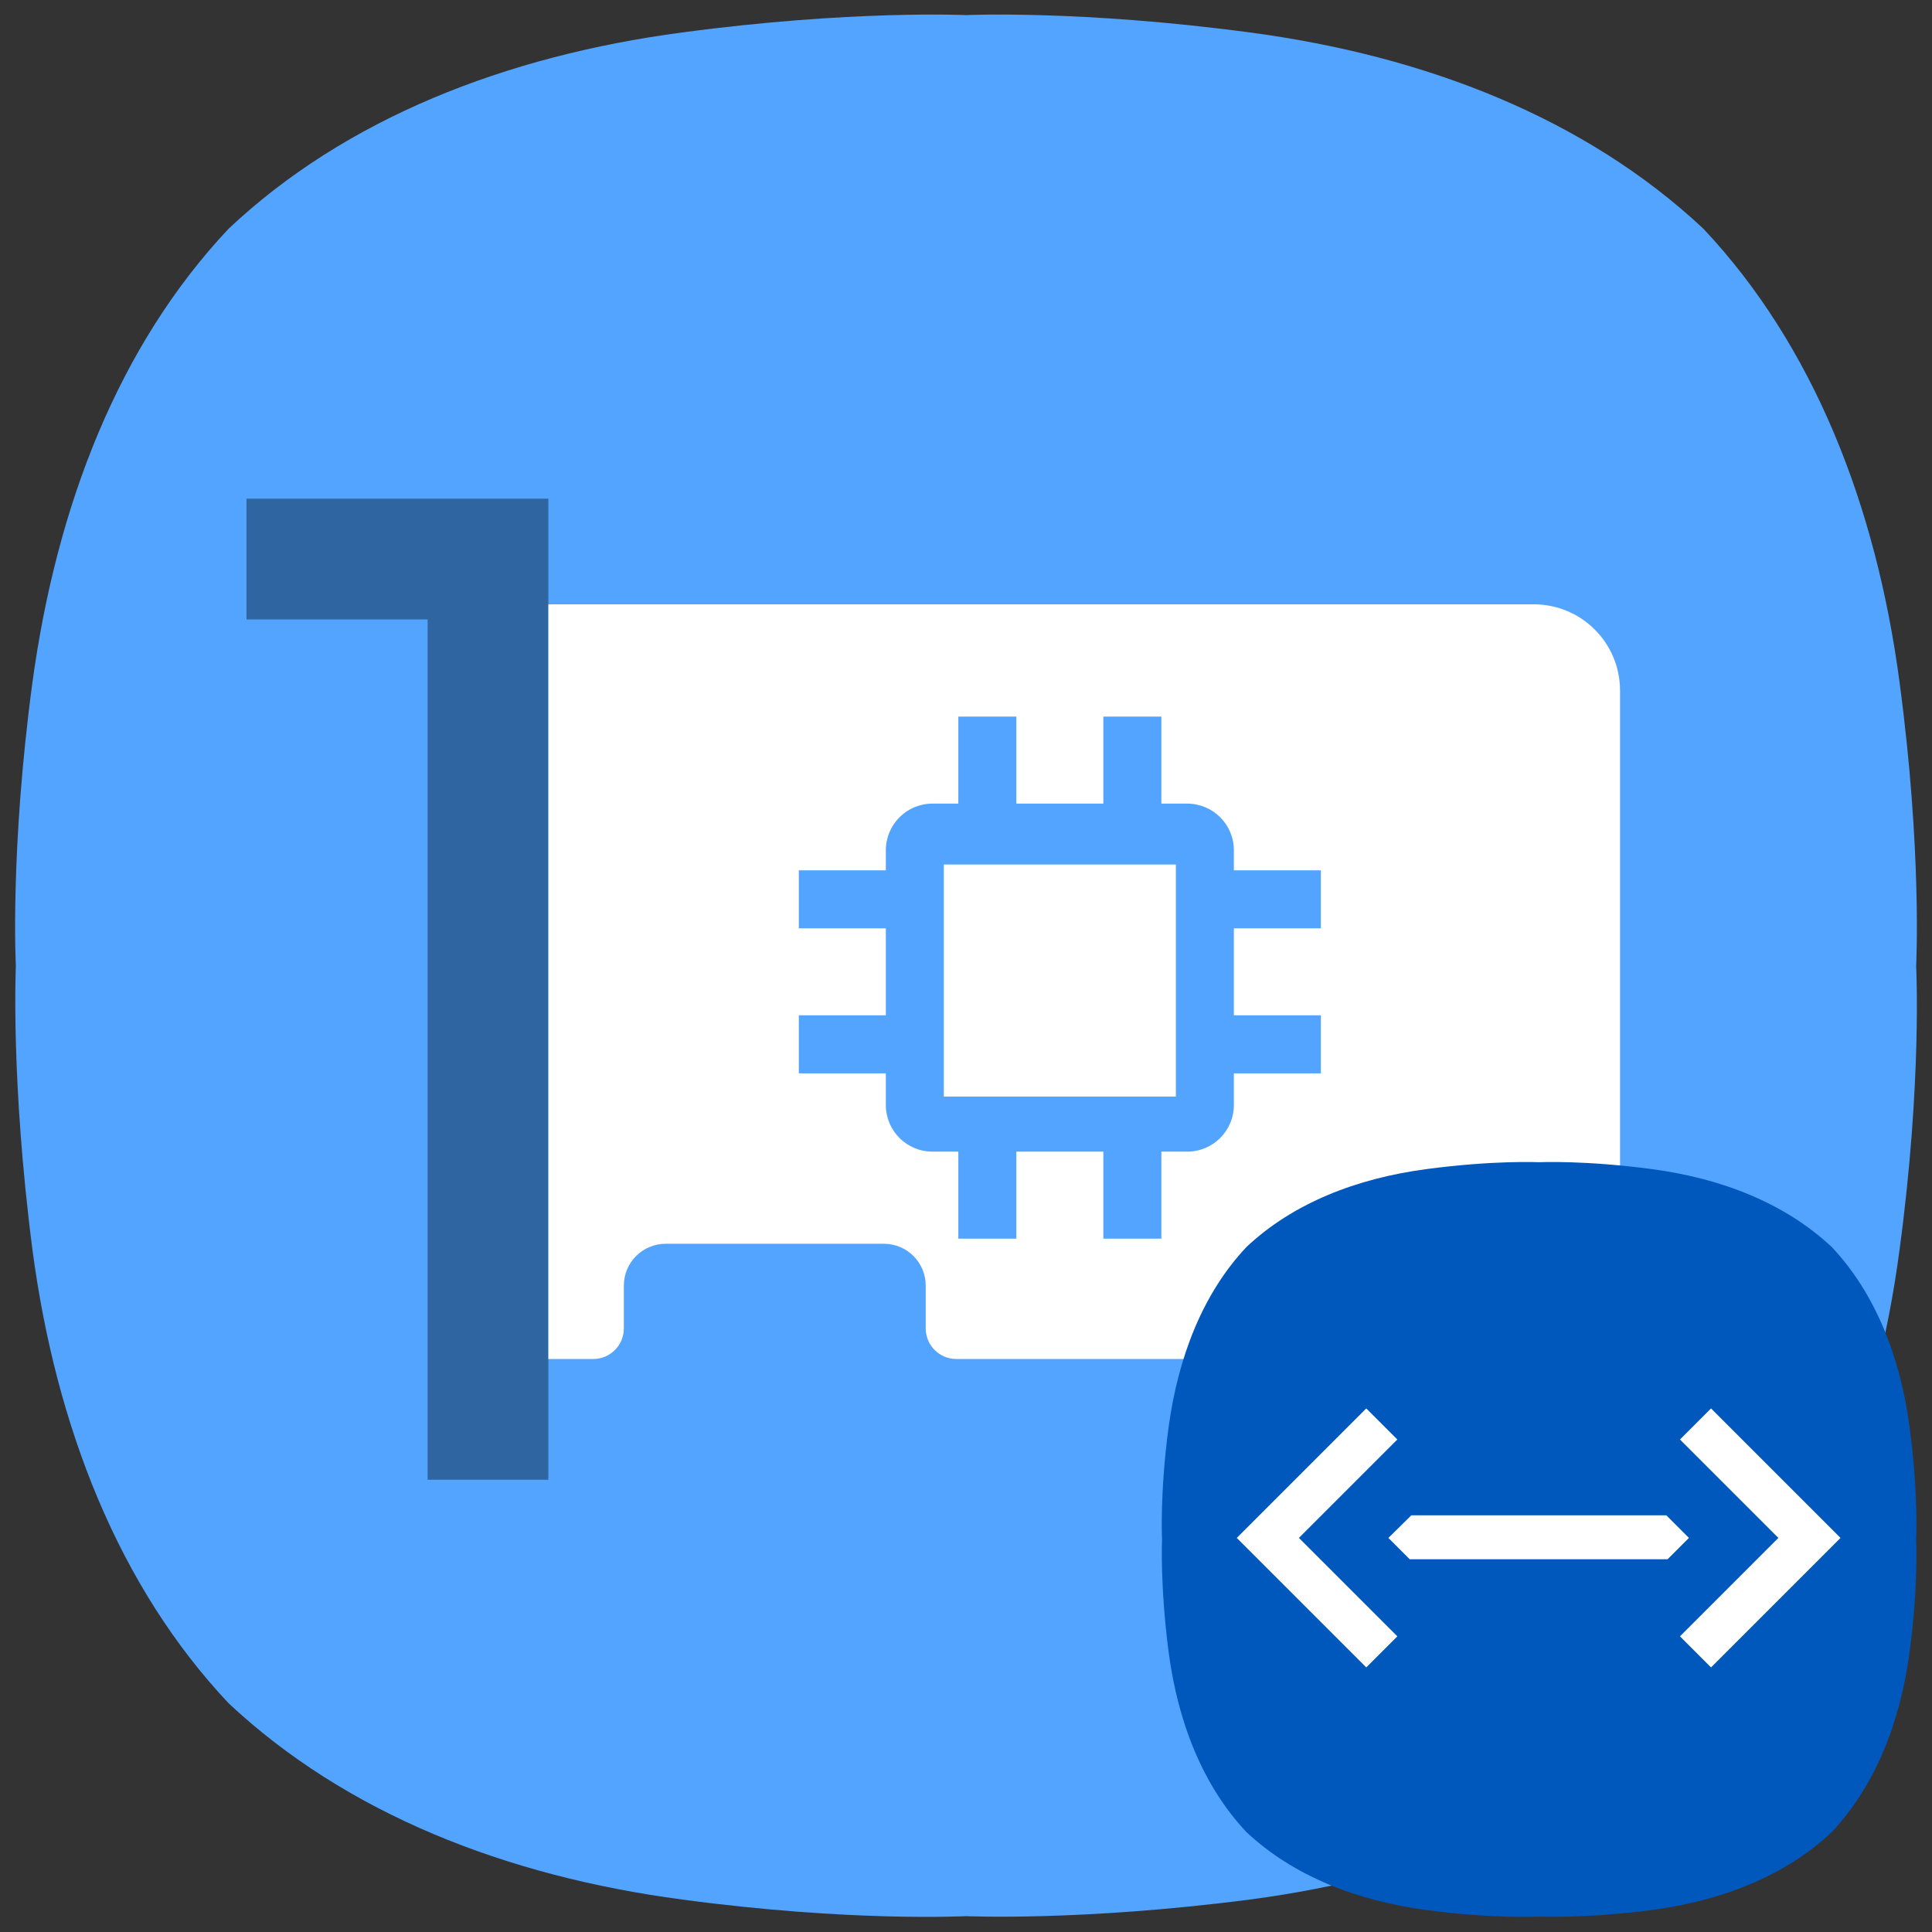 <?xml version="1.0" encoding="UTF-8" standalone="no"?>
<svg
   xmlns:dc="http://purl.org/dc/elements/1.1/"
   xmlns:cc="http://creativecommons.org/ns#"
   xmlns:rdf="http://www.w3.org/1999/02/22-rdf-syntax-ns#"
   xmlns:svg="http://www.w3.org/2000/svg"
   xmlns="http://www.w3.org/2000/svg"
   xmlns:sodipodi="http://sodipodi.sourceforge.net/DTD/sodipodi-0.dtd"
   xmlns:inkscape="http://www.inkscape.org/namespaces/inkscape"
   version="1.1"
   id="레이어_1"
   x="0px"
   y="0px"
   viewBox="0 0 256 256"
   style="enable-background:new 0 0 256 256;"
   xml:space="preserve"
   sodipodi:docname="network-card.svg"
   inkscape:version="1.0.2 (e86c870879, 2021-01-15)"><rect x="0" y="0" width="256" height="256" fill="#333333" stroke="none"/><defs
   id="defs13">
	
</defs><sodipodi:namedview
   pagecolor="#ffffff"
   bordercolor="#666666"
   borderopacity="1"
   objecttolerance="10"
   gridtolerance="10"
   guidetolerance="10"
   inkscape:pageopacity="0"
   inkscape:pageshadow="2"
   inkscape:window-width="1852"
   inkscape:window-height="1048"
   id="namedview11"
   showgrid="false"
   inkscape:zoom="1.84375"
   inkscape:cx="182.36875"
   inkscape:cy="90.8058"
   inkscape:window-x="68"
   inkscape:window-y="32"
   inkscape:window-maximized="1"
   inkscape:current-layer="레이어_1"
   inkscape:document-rotation="0" />
<style
   type="text/css"
   id="style2">
	.st0{fill:#48C2C5;}
	.st1{fill:#FFFFFF;}
</style>
<path
   class="st0"
   d="M 251.7,90.4 C 248.6,67 240.3,45.8 225.7,30.3 v 0 C 210.1,15.7 189,7.4 165.6,4.3 143.2,1.3 128,2 128,2 128,2 112.8,1.3 90.4,4.3 67,7.4 45.8,15.7 30.3,30.3 15.7,45.8 7.5,67 4.3,90.4 1.3,112.7 2.1,128 2.1,128 c 0,0 -0.7,15.2 2.2,37.6 3.1,23.4 11.4,44.6 26,60.1 v 0 c 15.6,14.6 36.7,22.9 60.1,26 22.3,3 37.6,2.2 37.6,2.2 0,0 15.2,0.7 37.6,-2.2 23.4,-3.1 44.6,-11.4 60.1,-26 v 0 c 14.6,-15.6 22.9,-36.7 26,-60.1 3,-22.3 2.2,-37.6 2.2,-37.6 0,0 0.8,-15.2 -2.2,-37.6"
   id="path4"
   style="fill:#53a4ff;fill-opacity:1;opacity:1" />

<style
   type="text/css"
   id="style2-3">
	.st0{fill:#999999;}
	.st1{fill:#FFFFFF;}
</style><style
   type="text/css"
   id="style865">
	.st0{fill:#0181CA;}
	.st1{fill:#FFFFFF;}
	.st2{fill:#0047B9;}
</style><style
   type="text/css"
   id="style2-5">
	.st0{fill:#0181CA;}
	.st1{fill:#FFFFFF;}
	.st2{fill:#0047B9;}
</style><style
   type="text/css"
   id="style2-1">
	.st0{fill:#999999;}
	.st1{fill:#FFFFFF;}
</style><style
   type="text/css"
   id="style840">
	.st0{opacity:0.1;}
	.st1{fill:#60BAFF;}
	.st2{fill:#FFFFFF;}
</style><path
   id="rect832"
   style="fill:#2f66a1;fill-opacity:1;stroke-width:0.928"
   d="m 32.662,66.074 v 16 h 24 V 196.074 h 16 c 0,-43.333 0,-86.667 0,-130 -13.333,0 -26.667,0 -40,0 z"
   sodipodi:nodetypes="ccccccc" /><path
   id="rect854"
   style="fill:#ffffff;fill-opacity:1;stroke-width:1.036"
   d="M 72.662,80.074 V 180.074 h 3.312 2.629 c 2.248,0 4.059,-1.81 4.059,-4.059 v -3.514 -2.139 c 0,-3.078 2.479,-5.557 5.557,-5.557 h 28.887 c 3.078,0 5.557,2.479 5.557,5.557 v 5.652 c 0,2.248 1.81,4.059 4.059,4.059 h 2.264 0.365 73.863 c 6.343,0 11.449,-5.106 11.449,-11.449 V 91.523 c 0,-6.343 -5.106,-11.449 -11.449,-11.449 z m 54.322,14.881 h 7.688 v 11.529 h 11.527 V 94.955 h 7.688 v 11.529 h 3.416 c 3.429,0 6.191,2.76 6.191,6.189 v 2.648 h 11.529 v 7.686 h -11.529 v 11.529 h 11.529 v 7.688 h -11.529 v 4.186 c 0,3.429 -2.762,6.189 -6.191,6.189 h -3.416 v 11.529 h -7.688 v -11.529 h -11.527 v 11.529 h -7.688 v -11.529 h -3.418 c -3.429,0 -6.189,-2.76 -6.189,-6.189 v -4.186 h -11.529 v -7.688 h 11.529 v -11.529 h -11.529 v -7.686 h 11.529 v -2.648 c 0,-3.429 2.76,-6.189 6.189,-6.189 h 3.418 z m -1.922,19.6 v 30.744 h 30.746 v -30.744 z" /><path
   class="st0"
   d="m 253.027,189.079 c -1.23,-9.286 -4.524,-17.699 -10.318,-23.85 v 0 c -6.191,-5.794 -14.564,-9.088 -23.85,-10.318 -8.889,-1.19 -14.921,-0.913 -14.921,-0.913 0,0 -6.032,-0.278 -14.921,0.913 -9.286,1.23 -17.699,4.524 -23.85,10.318 -5.794,6.151 -9.048,14.564 -10.318,23.85 -1.19,8.849 -0.873,14.921 -0.873,14.921 0,0 -0.278,6.032 0.873,14.921 1.23,9.286 4.524,17.699 10.318,23.85 v 0 c 6.191,5.794 14.564,9.088 23.85,10.318 8.849,1.191 14.921,0.873 14.921,0.873 0,0 6.032,0.278 14.921,-0.873 9.286,-1.23 17.699,-4.524 23.85,-10.318 v 0 c 5.794,-6.191 9.088,-14.564 10.318,-23.85 C 254.217,210.072 253.9,204 253.9,204 c 0,0 0.317,-6.032 -0.873,-14.921"
   id="path4-3"
   style="fill:#0058bc;fill-opacity:1;stroke-width:0.397;opacity:1" /><path
   style="opacity:1;fill:#ffffff;fill-opacity:1;stroke-width:0.189"
   d="m 181.037,186.624 -13.04,13.041 -4.118,4.118 4.118,4.118 13.04,13.04 4.118,-4.118 -13.04,-13.041 13.04,-13.04 z m 45.684,0 -4.118,4.118 13.04,13.04 -13.04,13.041 4.118,4.118 13.04,-13.04 4.118,-4.118 -4.118,-4.118 z m -39.709,14.16 -3.044,2.998 2.825,2.826 h 34.174 l 2.826,-2.826 -2.999,-2.998 z"
   id="rect815-3-6" /></svg>
